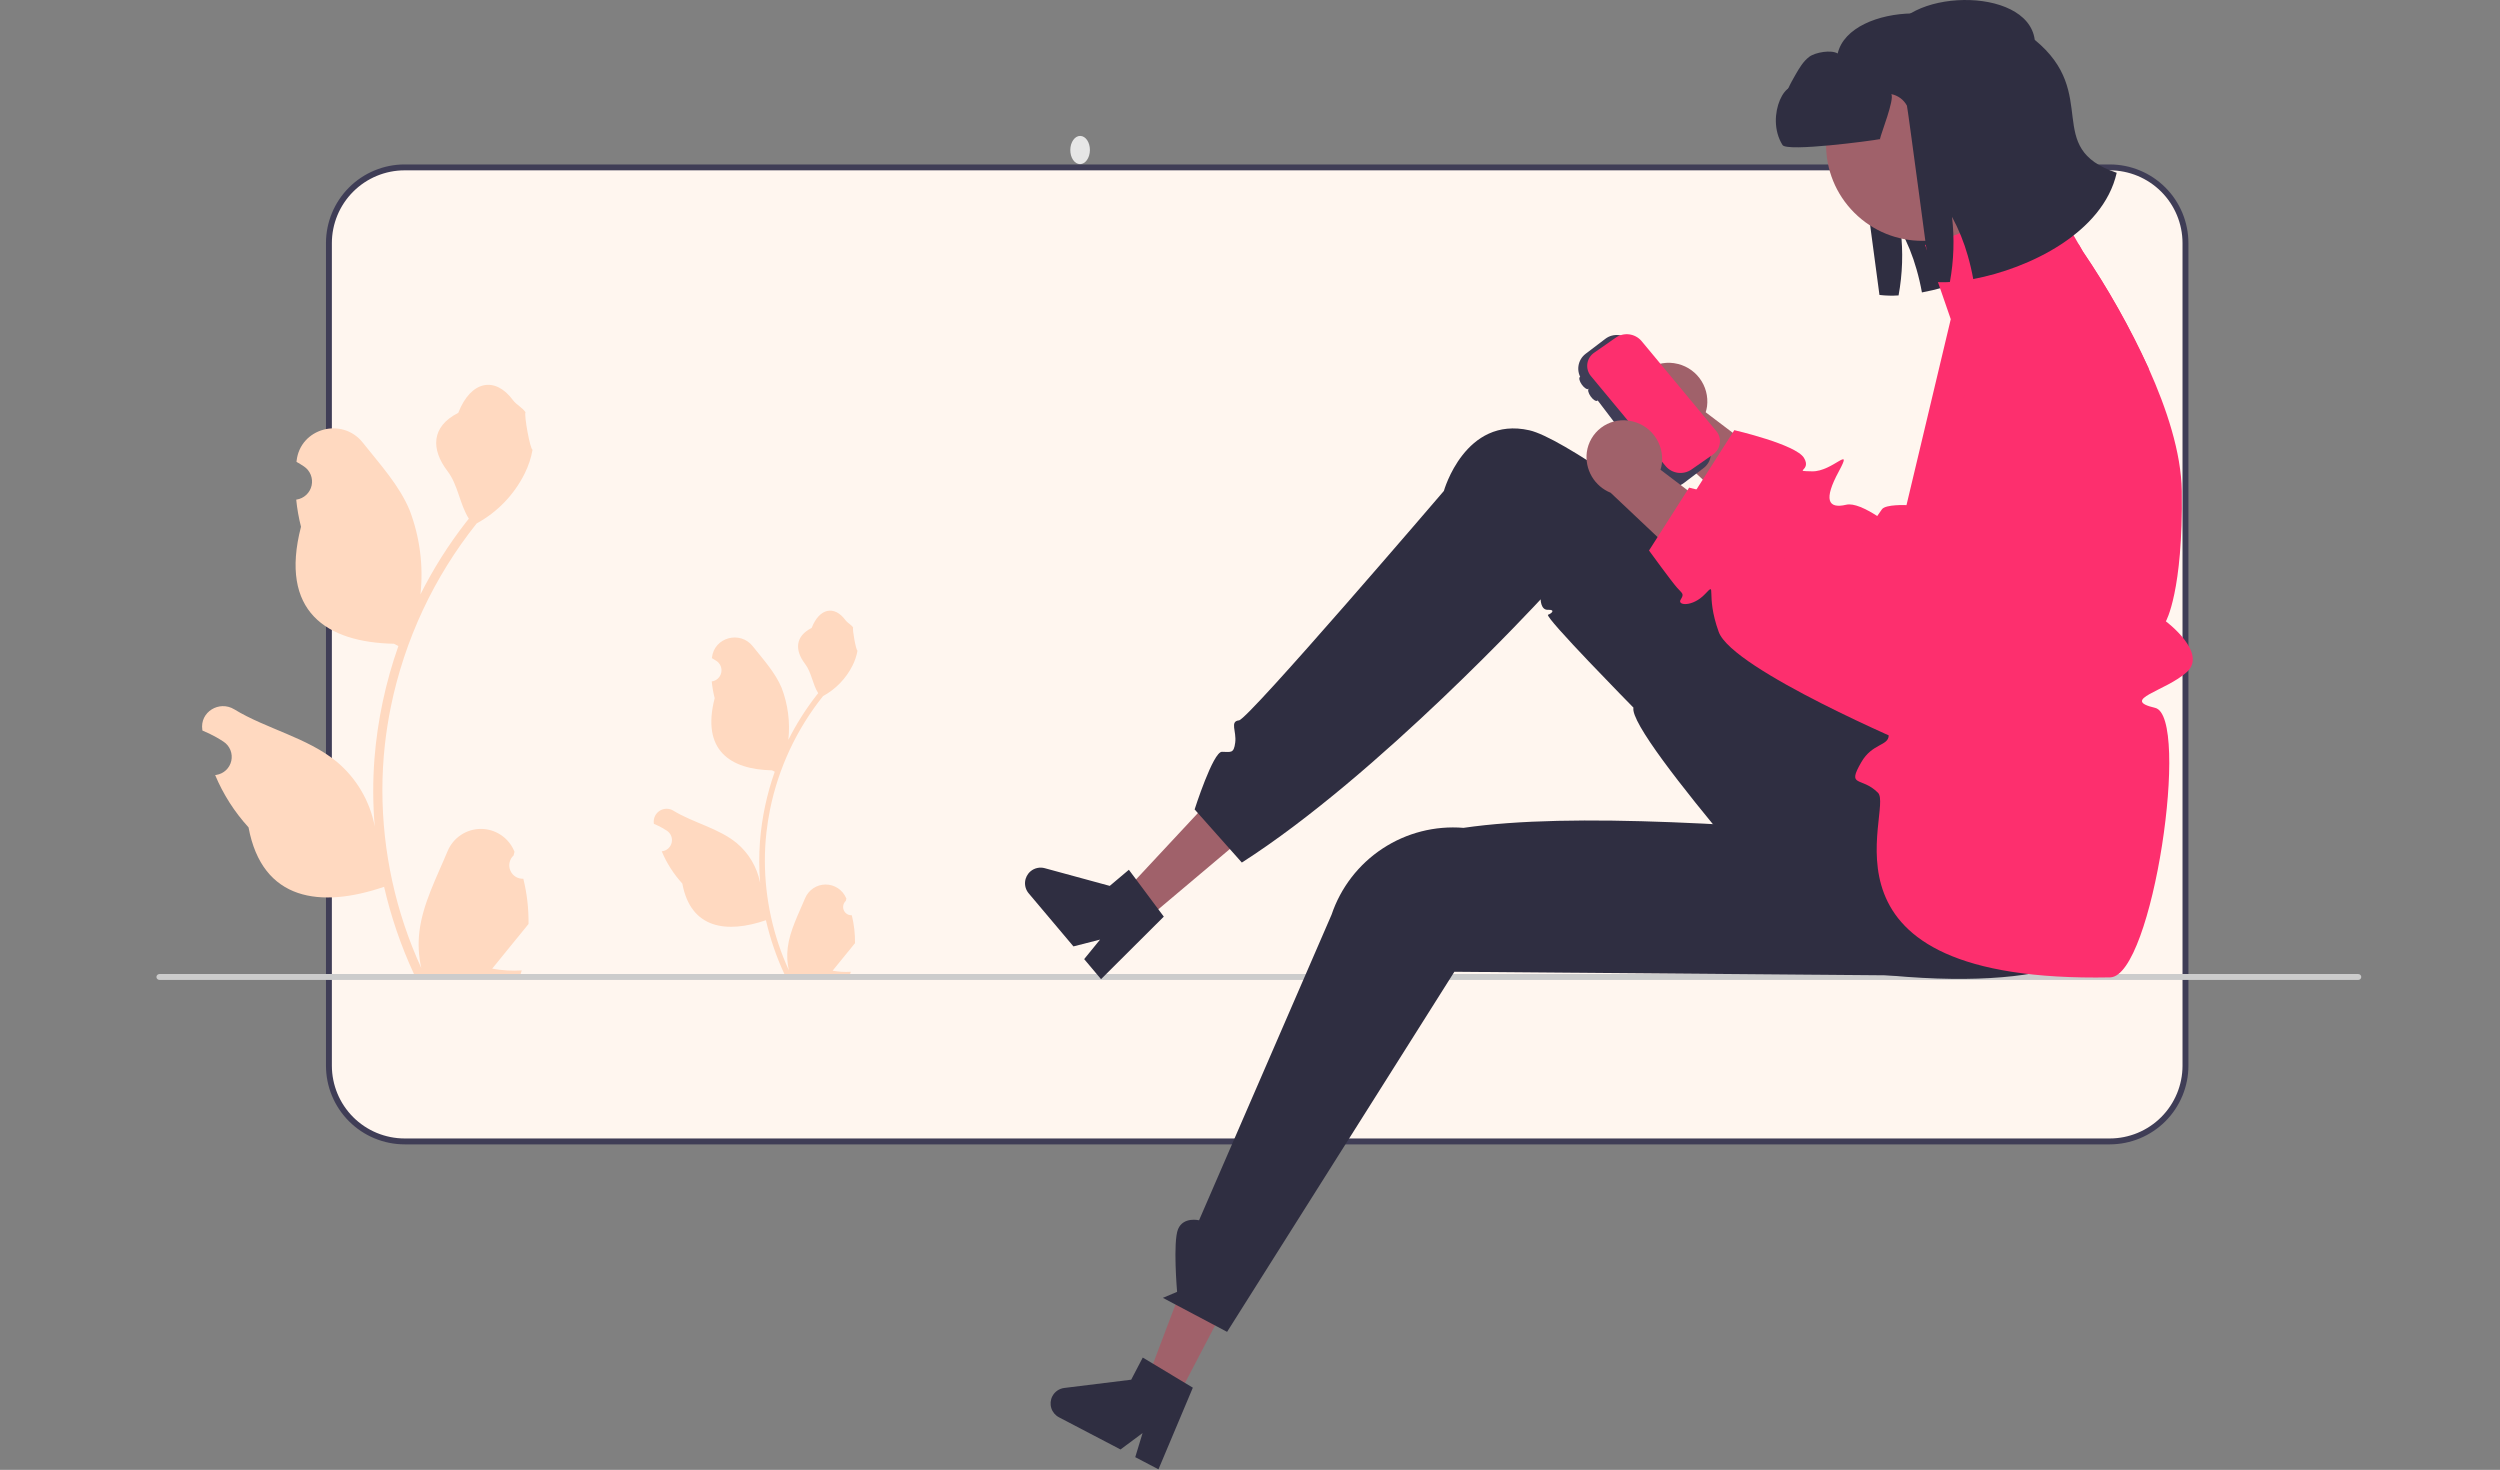 <svg width="847" height="498" viewBox="0 0 847 498" fill="none" xmlns="http://www.w3.org/2000/svg">
<rect x="0" y="0" width="847" height="498" fill="#808080" stroke="none"/>
<g clip-path="url(#clip0_40_36)">
<path d="M137.075 56.711C130.278 56.718 123.761 59.422 118.955 64.228C114.149 69.035 111.445 75.551 111.438 82.348V361.073C111.445 367.87 114.149 374.387 118.955 379.193C123.761 383.999 130.278 386.703 137.075 386.711H714.8C721.597 386.703 728.114 383.999 732.92 379.193C737.726 374.387 740.43 367.87 740.438 361.073V82.348C740.43 75.551 737.726 69.035 732.92 64.228C728.114 59.422 721.597 56.718 714.8 56.711H137.075Z" fill="#FFF6EF"/>
<path d="M714.8 387.711H137.075C130.013 387.703 123.242 384.894 118.248 379.9C113.255 374.906 110.446 368.135 110.438 361.073V82.348C110.446 75.286 113.255 68.515 118.248 63.522C123.242 58.528 130.013 55.719 137.075 55.711H714.8C721.862 55.719 728.633 58.528 733.627 63.522C738.62 68.515 741.429 75.286 741.438 82.348V361.073C741.429 368.135 738.62 374.906 733.627 379.9C728.633 384.894 721.862 387.703 714.8 387.711V387.711ZM137.075 57.711C130.543 57.718 124.281 60.316 119.662 64.935C115.043 69.554 112.445 75.816 112.438 82.348V361.073C112.445 367.605 115.043 373.868 119.662 378.486C124.281 383.105 130.543 385.703 137.075 385.711H714.8C721.332 385.703 727.594 383.105 732.213 378.486C736.832 373.868 739.43 367.605 739.438 361.073V82.348C739.43 75.816 736.832 69.554 732.213 64.935C727.594 60.316 721.332 57.718 714.8 57.711H137.075Z" fill="#3F3D56"/>
<path d="M53 331C53 331.131 53.026 331.262 53.079 331.383C53.132 331.505 53.209 331.615 53.307 331.708C53.404 331.801 53.52 331.875 53.648 331.925C53.775 331.975 53.912 332 54.05 332H798.95C799.229 332 799.496 331.895 799.692 331.707C799.889 331.52 800 331.265 800 331C800 330.735 799.889 330.48 799.692 330.293C799.496 330.105 799.229 330 798.95 330H54.05C53.912 330 53.775 330.025 53.648 330.075C53.52 330.125 53.404 330.199 53.307 330.292C53.209 330.385 53.132 330.495 53.079 330.617C53.026 330.738 53 330.869 53 331Z" fill="#CCCCCC"/>
<path d="M288.588 310.088C288.013 310.114 287.444 309.963 286.958 309.656C286.472 309.348 286.092 308.898 285.869 308.367C285.647 307.835 285.594 307.249 285.716 306.687C285.839 306.124 286.131 305.613 286.554 305.222L286.746 304.457C286.721 304.396 286.695 304.335 286.67 304.274C286.091 302.905 285.12 301.739 283.88 300.92C282.639 300.102 281.185 299.668 279.699 299.674C278.213 299.679 276.762 300.124 275.528 300.951C274.294 301.779 273.332 302.953 272.763 304.325C270.489 309.803 267.593 315.291 266.88 321.083C266.566 323.643 266.698 326.239 267.271 328.754C261.929 317.1 259.155 304.434 259.137 291.615C259.136 288.398 259.315 285.184 259.672 281.987C259.968 279.366 260.378 276.764 260.903 274.18C263.766 260.162 269.914 247.023 278.841 235.843C283.162 233.485 286.656 229.86 288.853 225.455C289.649 223.872 290.211 222.182 290.523 220.438C290.036 220.502 288.685 213.078 289.053 212.623C288.373 211.592 287.158 211.08 286.416 210.074C282.726 205.072 277.643 205.945 274.99 212.743C269.321 215.604 269.266 220.349 272.744 224.912C274.957 227.815 275.261 231.744 277.203 234.852C277.003 235.108 276.796 235.355 276.596 235.611C272.944 240.307 269.762 245.349 267.094 250.665C267.742 244.709 266.968 238.684 264.834 233.086C262.671 227.869 258.618 223.475 255.048 218.965C250.76 213.547 241.968 215.911 241.212 222.779C241.205 222.846 241.198 222.912 241.191 222.978C241.721 223.278 242.24 223.595 242.748 223.931C243.386 224.357 243.88 224.966 244.166 225.678C244.452 226.39 244.516 227.172 244.35 227.921C244.184 228.67 243.796 229.352 243.236 229.876C242.676 230.401 241.971 230.744 241.213 230.861L241.135 230.873C241.324 232.784 241.658 234.678 242.134 236.538C237.554 254.248 247.441 260.698 261.558 260.988C261.87 261.148 262.173 261.308 262.485 261.46C259.805 269.056 258.123 276.969 257.483 284.999C257.121 289.736 257.142 294.496 257.547 299.23L257.523 299.062C256.5 293.798 253.692 289.048 249.573 285.614C243.454 280.588 234.811 278.738 228.21 274.698C227.509 274.247 226.693 274.007 225.859 274.005C225.026 274.003 224.209 274.239 223.505 274.686C222.802 275.133 222.241 275.772 221.888 276.527C221.536 277.283 221.406 278.123 221.516 278.95C221.525 279.009 221.534 279.067 221.543 279.126C222.527 279.527 223.485 279.989 224.411 280.508C224.942 280.808 225.461 281.125 225.968 281.461C226.606 281.887 227.101 282.496 227.387 283.208C227.673 283.92 227.737 284.702 227.571 285.451C227.405 286.2 227.016 286.882 226.457 287.406C225.897 287.931 225.191 288.274 224.433 288.391L224.355 288.403C224.299 288.411 224.252 288.419 224.196 288.427C225.877 292.441 228.236 296.136 231.171 299.349C234.035 314.81 246.333 316.276 259.489 311.774H259.497C260.94 318.047 263.031 324.152 265.737 329.992H288.03C288.11 329.744 288.182 329.489 288.254 329.241C286.19 329.371 284.119 329.247 282.085 328.874C283.739 326.844 285.393 324.798 287.047 322.769C287.084 322.731 287.119 322.691 287.151 322.649C287.99 321.61 288.837 320.58 289.676 319.541L289.676 319.54C289.721 316.356 289.356 313.179 288.589 310.088L288.588 310.088Z" fill="#FFD9C0"/>
<path d="M177.301 297.719C176.369 297.762 175.446 297.517 174.657 297.018C173.869 296.519 173.252 295.789 172.892 294.928C172.532 294.067 172.446 293.116 172.644 292.204C172.843 291.292 173.317 290.463 174.002 289.829C174.117 289.373 174.199 289.045 174.314 288.589C174.273 288.49 174.232 288.391 174.19 288.292C173.251 286.073 171.677 284.181 169.666 282.855C167.655 281.528 165.297 280.824 162.888 280.833C160.479 280.842 158.126 281.563 156.125 282.905C154.124 284.247 152.564 286.15 151.641 288.375C147.953 297.258 143.258 306.155 142.102 315.547C141.593 319.698 141.807 323.906 142.737 327.984C134.075 309.089 129.577 288.552 129.548 267.766C129.546 262.55 129.836 257.338 130.416 252.155C130.895 247.905 131.56 243.686 132.411 239.497C137.054 216.768 147.022 195.465 161.496 177.336C168.502 173.513 174.168 167.635 177.73 160.494C179.02 157.926 179.932 155.186 180.437 152.357C179.647 152.461 177.458 140.425 178.054 139.687C176.952 138.016 174.981 137.185 173.778 135.554C167.796 127.443 159.554 128.86 155.252 139.881C146.06 144.52 145.971 152.213 151.611 159.613C155.199 164.32 155.692 170.69 158.84 175.729C158.516 176.144 158.18 176.546 157.856 176.96C151.935 184.574 146.775 192.749 142.449 201.369C143.501 191.712 142.245 181.943 138.785 172.866C135.278 164.407 128.706 157.282 122.918 149.969C115.965 141.185 101.709 145.019 100.484 156.154C100.472 156.262 100.461 156.37 100.449 156.477C101.309 156.962 102.151 157.477 102.974 158.022C104.008 158.713 104.81 159.7 105.274 160.855C105.737 162.009 105.841 163.277 105.572 164.491C105.303 165.706 104.673 166.811 103.765 167.661C102.858 168.512 101.714 169.069 100.485 169.258L100.359 169.277C100.665 172.376 101.206 175.447 101.978 178.463C94.553 207.179 110.584 217.638 133.473 218.107C133.979 218.366 134.471 218.626 134.976 218.872C130.63 231.189 127.904 244.019 126.866 257.039C126.278 264.721 126.313 272.437 126.97 280.113L126.931 279.841C125.272 271.306 120.719 263.604 114.04 258.037C104.12 249.888 90.104 246.887 79.402 240.336C74.25 237.183 67.649 241.258 68.548 247.231C68.562 247.326 68.577 247.421 68.591 247.517C70.187 248.167 71.74 248.915 73.243 249.758C74.102 250.243 74.944 250.758 75.767 251.302C76.802 251.993 77.603 252.981 78.067 254.135C78.53 255.29 78.634 256.557 78.365 257.772C78.096 258.987 77.466 260.092 76.559 260.942C75.651 261.793 74.507 262.349 73.278 262.539L73.152 262.558C73.061 262.571 72.983 262.584 72.893 262.597C75.619 269.106 79.445 275.097 84.203 280.307C88.846 305.375 108.787 307.753 130.118 300.453H130.131C132.471 310.624 135.862 320.523 140.249 329.992H176.395C176.525 329.591 176.641 329.176 176.758 328.774C173.412 328.985 170.053 328.785 166.756 328.179C169.438 324.888 172.12 321.571 174.802 318.28C174.862 318.219 174.918 318.154 174.97 318.086C176.33 316.402 177.704 314.73 179.064 313.046L179.065 313.044C179.137 307.882 178.545 302.731 177.302 297.72L177.301 297.719Z" fill="#FFD9C0"/>
<path d="M671.989 18.041C669.562 -0.559 626.66 0.627 622.609 18.127C620.46 16.783 614.994 17.713 612.955 19.258C610.917 20.803 609.61 23.074 608.331 25.278C606.584 28.34 604.774 31.512 604.387 35.023C603.984 38.527 605.361 42.496 608.538 44.056C611.058 45.3 616.604 44.46 619.374 43.904C621.307 43.519 622.93 43.183 624.307 42.852C624.77 40.675 624.45 38.403 623.405 36.437C624.518 36.658 625.569 37.123 626.481 37.798C627.393 38.473 628.145 39.341 628.682 40.341C628.899 40.759 636.759 99.926 636.759 99.926C638.908 100.185 641.076 100.239 643.235 100.088C644.575 92.806 644.818 85.365 643.958 78.011C646.235 82.215 648.035 86.658 649.327 91.26C650.067 93.834 650.675 96.445 651.149 99.081C669.855 95.583 695.142 83.535 699.756 63.077C699.73 63.011 699.705 62.945 699.679 62.879C699.427 62.254 699.4 61.56 699.603 60.918C699.806 60.275 700.226 59.722 700.791 59.355C701.357 58.988 702.032 58.829 702.702 58.905C703.372 58.981 703.994 59.287 704.463 59.772C705.027 60.352 705.53 60.848 705.954 61.233C704.315 48.168 694.405 36.412 671.989 18.041Z" fill="#2F2E41"/>
<path d="M398.857 473.567L388.37 468.084L405 424.121L420.479 432.214L398.857 473.567Z" fill="#A0616A"/>
<path d="M356.54 473.037C355.891 474.281 355.762 475.731 356.181 477.07C356.601 478.409 357.534 479.527 358.776 480.179L379.629 491.079L387.101 485.526L384.622 493.685L392.488 497.803L404.136 470.141L401.481 468.55L390.663 462.034L387.169 459.938L383.245 467.444L360.578 470.238C359.729 470.343 358.918 470.653 358.215 471.14C357.511 471.628 356.937 472.279 356.54 473.037V473.037Z" fill="#2F2E41"/>
<path d="M388.113 311.722L380.485 302.674L412.533 268.29L423.791 281.644L388.113 311.722Z" fill="#A0616A"/>
<path d="M349.152 295.198C348.08 296.103 347.411 297.396 347.292 298.794C347.172 300.192 347.612 301.58 348.515 302.654L363.683 320.643L372.702 318.335L367.317 324.946L373.035 331.738L394.297 310.552L392.442 308.073L384.9 297.944L382.46 294.681L375.985 300.14L353.949 294.138C353.124 293.913 352.256 293.892 351.42 294.077C350.584 294.261 349.806 294.646 349.152 295.198Z" fill="#2F2E41"/>
<path d="M724.532 277.818C724.532 277.818 756.918 347.137 622.802 328.458C622.802 328.458 551.348 249.27 553.412 239.742C553.412 239.742 523 208.84 524.488 208.277C525.977 207.715 526.894 206.493 524.435 206.604C521.976 206.715 521.977 203.054 521.977 203.054C521.977 203.054 467.015 262.657 420.737 292.234L404.737 274.234C404.737 274.234 410.977 254.715 413.977 254.715C416.977 254.715 418.01 255.436 418.494 251.575C418.977 247.715 416.588 244.4 419.782 244.057C422.977 243.714 489.184 166.335 489.184 166.335C489.184 166.335 496.328 140.848 518.152 145.781C539.977 150.714 653.382 242.915 653.382 242.915L724.532 277.818Z" fill="#2F2E41"/>
<path d="M669.918 330.704L492.737 329.234L415.737 451.234L393.977 439.715L398.8 437.679C398.8 437.679 397.34 420.722 399.129 416.43C400.918 412.137 406.24 413.428 406.24 413.428L451.133 309.899C454.229 300.71 460.311 292.821 468.411 287.489C476.51 282.156 486.161 279.688 495.826 280.477C532.973 275.059 593.273 279.388 655.918 284.704L669.918 330.704Z" fill="#2F2E41"/>
<path d="M567.335 123.073C570.708 123.59 573.746 125.403 575.802 128.125C577.859 130.848 578.772 134.265 578.347 137.651C578.25 138.337 578.096 139.015 577.887 139.676L614.294 167.292L606.781 190.696L560.998 147.474C558.323 146.395 556.08 144.461 554.619 141.973C553.158 139.486 552.562 136.584 552.924 133.722C553.145 132.096 553.685 130.529 554.512 129.111C555.339 127.693 556.437 126.451 557.744 125.458C559.05 124.464 560.54 123.738 562.127 123.32C563.715 122.902 565.369 122.801 566.996 123.022C567.109 123.038 567.222 123.055 567.335 123.073Z" fill="#A0616A"/>
<path d="M727.948 124.797L714.858 161.037L663.668 233.377C663.668 233.377 663.248 233.197 662.488 232.877C658.088 230.977 642.108 223.997 627.078 216.067C612.968 208.617 599.678 200.327 597.618 194.627C597.398 194.027 597.198 193.447 597.018 192.887V192.877C596.058 189.974 595.457 186.965 595.228 183.917C595.058 181.567 595.208 180.307 594.888 180.157C594.638 180.047 594.118 180.587 592.968 181.807C592.888 181.887 592.818 181.967 592.738 182.037C588.578 186.207 583.468 185.667 584.718 183.687C585.998 181.657 585.328 181.697 583.448 179.577C582.048 177.997 577.498 171.817 575.258 168.767C574.488 167.717 573.998 167.037 573.998 167.037L574.768 165.827L576.898 162.487L587.028 146.607L587.588 145.737C587.588 145.737 608.408 150.547 611.178 155.117C613.958 159.687 606.988 159.537 613.958 159.687C620.928 159.837 628.038 150.357 622.948 159.787C617.858 169.207 619.198 172.497 625.498 171.007C628.058 170.397 632.108 172.327 636.008 174.827V174.837C638.446 176.421 640.8 178.134 643.058 179.967C645.468 181.907 647.098 183.377 647.098 183.377L686.638 103.157L691.018 94.277C692.353 91.575 694.213 89.166 696.49 87.191C698.766 85.217 701.414 83.716 704.278 82.777L705.648 85.167C714.178 97.729 721.637 110.986 727.948 124.797V124.797Z" fill="#FD2F6E"/>
<path d="M730.138 239.817C742.258 242.637 729.364 330.862 714.918 331.137C609.918 333.137 641.888 274.227 636.258 268.587C630.628 262.937 625.548 266.987 630.628 258.197C634.328 251.797 639.818 252.747 639.898 249.157C639.938 247.817 639.228 245.857 637.388 242.637C630.628 230.797 630.628 227.267 630.628 227.267C628.943 223.712 627.748 219.944 627.078 216.067C625.981 210.302 625.846 204.396 626.678 198.587C627.947 190.065 631.138 181.944 636.008 174.837V174.827C636.518 174.067 637.048 173.297 637.608 172.537C638.878 170.807 645.918 171.137 645.918 171.137L660.918 108.137L652.238 83.017L693.348 63.757L704.278 82.777L705.648 85.167C714.178 97.729 721.637 110.986 727.948 124.797C734.018 138.307 739.008 153.307 739.188 166.357C739.668 200.387 733.798 210.507 733.798 210.507C733.798 210.507 748.048 221.157 740.918 227.667C733.798 234.187 718.018 236.997 730.138 239.817Z" fill="#FD2F6E"/>
<path d="M543.898 114.785L537.191 119.88C535.866 120.893 534.996 122.39 534.773 124.043C534.55 125.696 534.991 127.37 535.999 128.699L552.154 149.932L561.693 162.459C562.704 163.782 564.199 164.65 565.849 164.874C567.5 165.097 569.171 164.656 570.497 163.649L577.213 158.548C578.532 157.532 579.397 156.036 579.619 154.386C579.84 152.735 579.401 151.064 578.397 149.736L577.407 148.427L557.837 122.715L552.703 115.975C552.203 115.318 551.579 114.767 550.866 114.352C550.153 113.936 549.365 113.666 548.547 113.555C547.729 113.445 546.898 113.497 546.1 113.707C545.303 113.918 544.554 114.285 543.898 114.785Z" fill="#3F3D56"/>
<path d="M547.406 114.4L540.18 119.44C539.543 119.857 539.001 120.404 538.591 121.045C538.181 121.687 537.911 122.408 537.799 123.161C537.688 123.914 537.738 124.682 537.945 125.415C538.152 126.148 538.512 126.828 539.002 127.411L548.459 138.807L553.499 144.878L556.862 148.929L564.383 157.99C565.446 159.205 566.92 159.987 568.523 160.187C570.125 160.386 571.745 159.989 573.074 159.071L578.489 155.294L580.29 154.037C581.188 153.438 581.889 152.588 582.305 151.592C582.721 150.596 582.834 149.499 582.629 148.44C582.448 147.559 582.05 146.738 581.471 146.05L559.248 119.271L556.098 115.481C555.035 114.263 553.562 113.48 551.958 113.281C550.355 113.081 548.734 113.48 547.406 114.4V114.4Z" fill="#FD2F6E"/>
<path d="M552.023 142.545C555.396 143.062 558.434 144.875 560.49 147.597C562.547 150.32 563.46 153.737 563.035 157.123C562.938 157.809 562.784 158.487 562.575 159.148L598.982 186.764L591.469 210.168L545.686 166.946C543.011 165.867 540.768 163.933 539.307 161.445C537.846 158.958 537.25 156.056 537.612 153.194C537.833 151.568 538.373 150.001 539.2 148.583C540.027 147.165 541.125 145.924 542.432 144.93C543.738 143.936 545.228 143.21 546.815 142.792C548.403 142.374 550.057 142.273 551.684 142.494C551.797 142.51 551.91 142.527 552.023 142.545Z" fill="#A0616A"/>
<path d="M700.508 101.59C703.69 102.238 706.696 103.563 709.32 105.477C711.944 107.39 714.126 109.846 715.716 112.677C717.306 115.509 718.268 118.65 718.536 121.887C718.804 125.123 718.372 128.379 717.269 131.434L699.55 180.507L648.352 252.853C648.352 252.853 586.952 226.918 582.303 214.099C577.655 201.28 581.853 196.856 577.655 201.28C573.457 205.703 568.134 205.179 569.408 203.154C570.683 201.13 570.012 201.173 568.136 199.053C566.259 196.932 558.687 186.512 558.687 186.512L572.275 165.211C572.275 165.211 593.096 170.017 595.87 174.59C598.644 179.163 591.672 179.014 598.644 179.163C605.616 179.313 612.728 169.829 607.636 179.256C602.543 188.684 603.886 191.97 610.186 190.477C616.487 188.983 631.781 202.851 631.781 202.851L675.71 113.751C677.919 109.27 681.551 105.646 686.037 103.446C690.523 101.246 695.612 100.593 700.508 101.59Z" fill="#FD2F6E"/>
<path d="M674.31 72.05C687.038 59.322 687.038 38.686 674.31 25.958C661.582 13.23 640.945 13.23 628.217 25.958C615.489 38.686 615.489 59.322 628.217 72.05C640.945 84.778 661.582 84.778 674.31 72.05Z" fill="#A0616A"/>
<path d="M689.375 13.498C686.948 -5.101 644.046 -3.915 639.995 13.584C637.846 12.24 632.38 13.171 630.341 14.716C628.302 16.26 626.996 18.531 625.716 20.736C623.97 23.798 611.749 34.157 609.918 31.137C605.797 24.34 597.715 39.193 603.918 49.137C605.405 51.521 634.147 47.694 636.918 47.137C638.851 46.753 635.54 47.467 636.918 47.137C637.363 44.98 641.853 33.833 640.791 31.895C641.904 32.116 642.954 32.581 643.867 33.255C644.779 33.93 645.531 34.799 646.068 35.798C646.285 36.217 654.145 95.384 654.145 95.384C656.293 95.643 658.462 95.697 660.621 95.546C661.96 88.264 662.204 80.823 661.344 73.469C663.62 77.672 665.421 82.116 666.713 86.718C667.453 89.292 668.061 91.902 668.535 94.538C687.241 91.04 712.528 78.992 717.141 58.535C691.918 50.137 711.79 31.87 689.375 13.498Z" fill="#2F2E41"/>
<path d="M369.261 50.85C369.281 48.212 367.81 46.063 365.975 46.049C364.14 46.035 362.637 48.162 362.617 50.8C362.597 53.437 364.068 55.587 365.903 55.601C367.738 55.614 369.241 53.487 369.261 50.85Z" fill="#E6E6E6"/>
<path d="M541.19 135.768C541.64 135.446 541.353 134.275 540.55 133.152C539.747 132.029 538.732 131.379 538.283 131.7C537.833 132.021 538.12 133.192 538.923 134.315C539.726 135.439 540.741 136.089 541.19 135.768Z" fill="#3F3D56"/>
<path d="M538.19 131.768C538.64 131.446 538.353 130.275 537.55 129.152C536.747 128.029 535.732 127.379 535.283 127.7C534.833 128.021 535.12 129.192 535.923 130.315C536.726 131.439 537.741 132.089 538.19 131.768Z" fill="#3F3D56"/>
</g>
<defs>
<clipPath id="clip0_40_36">
<rect width="846.67" height="497.803" fill="white"/>
</clipPath>
</defs>
</svg>

